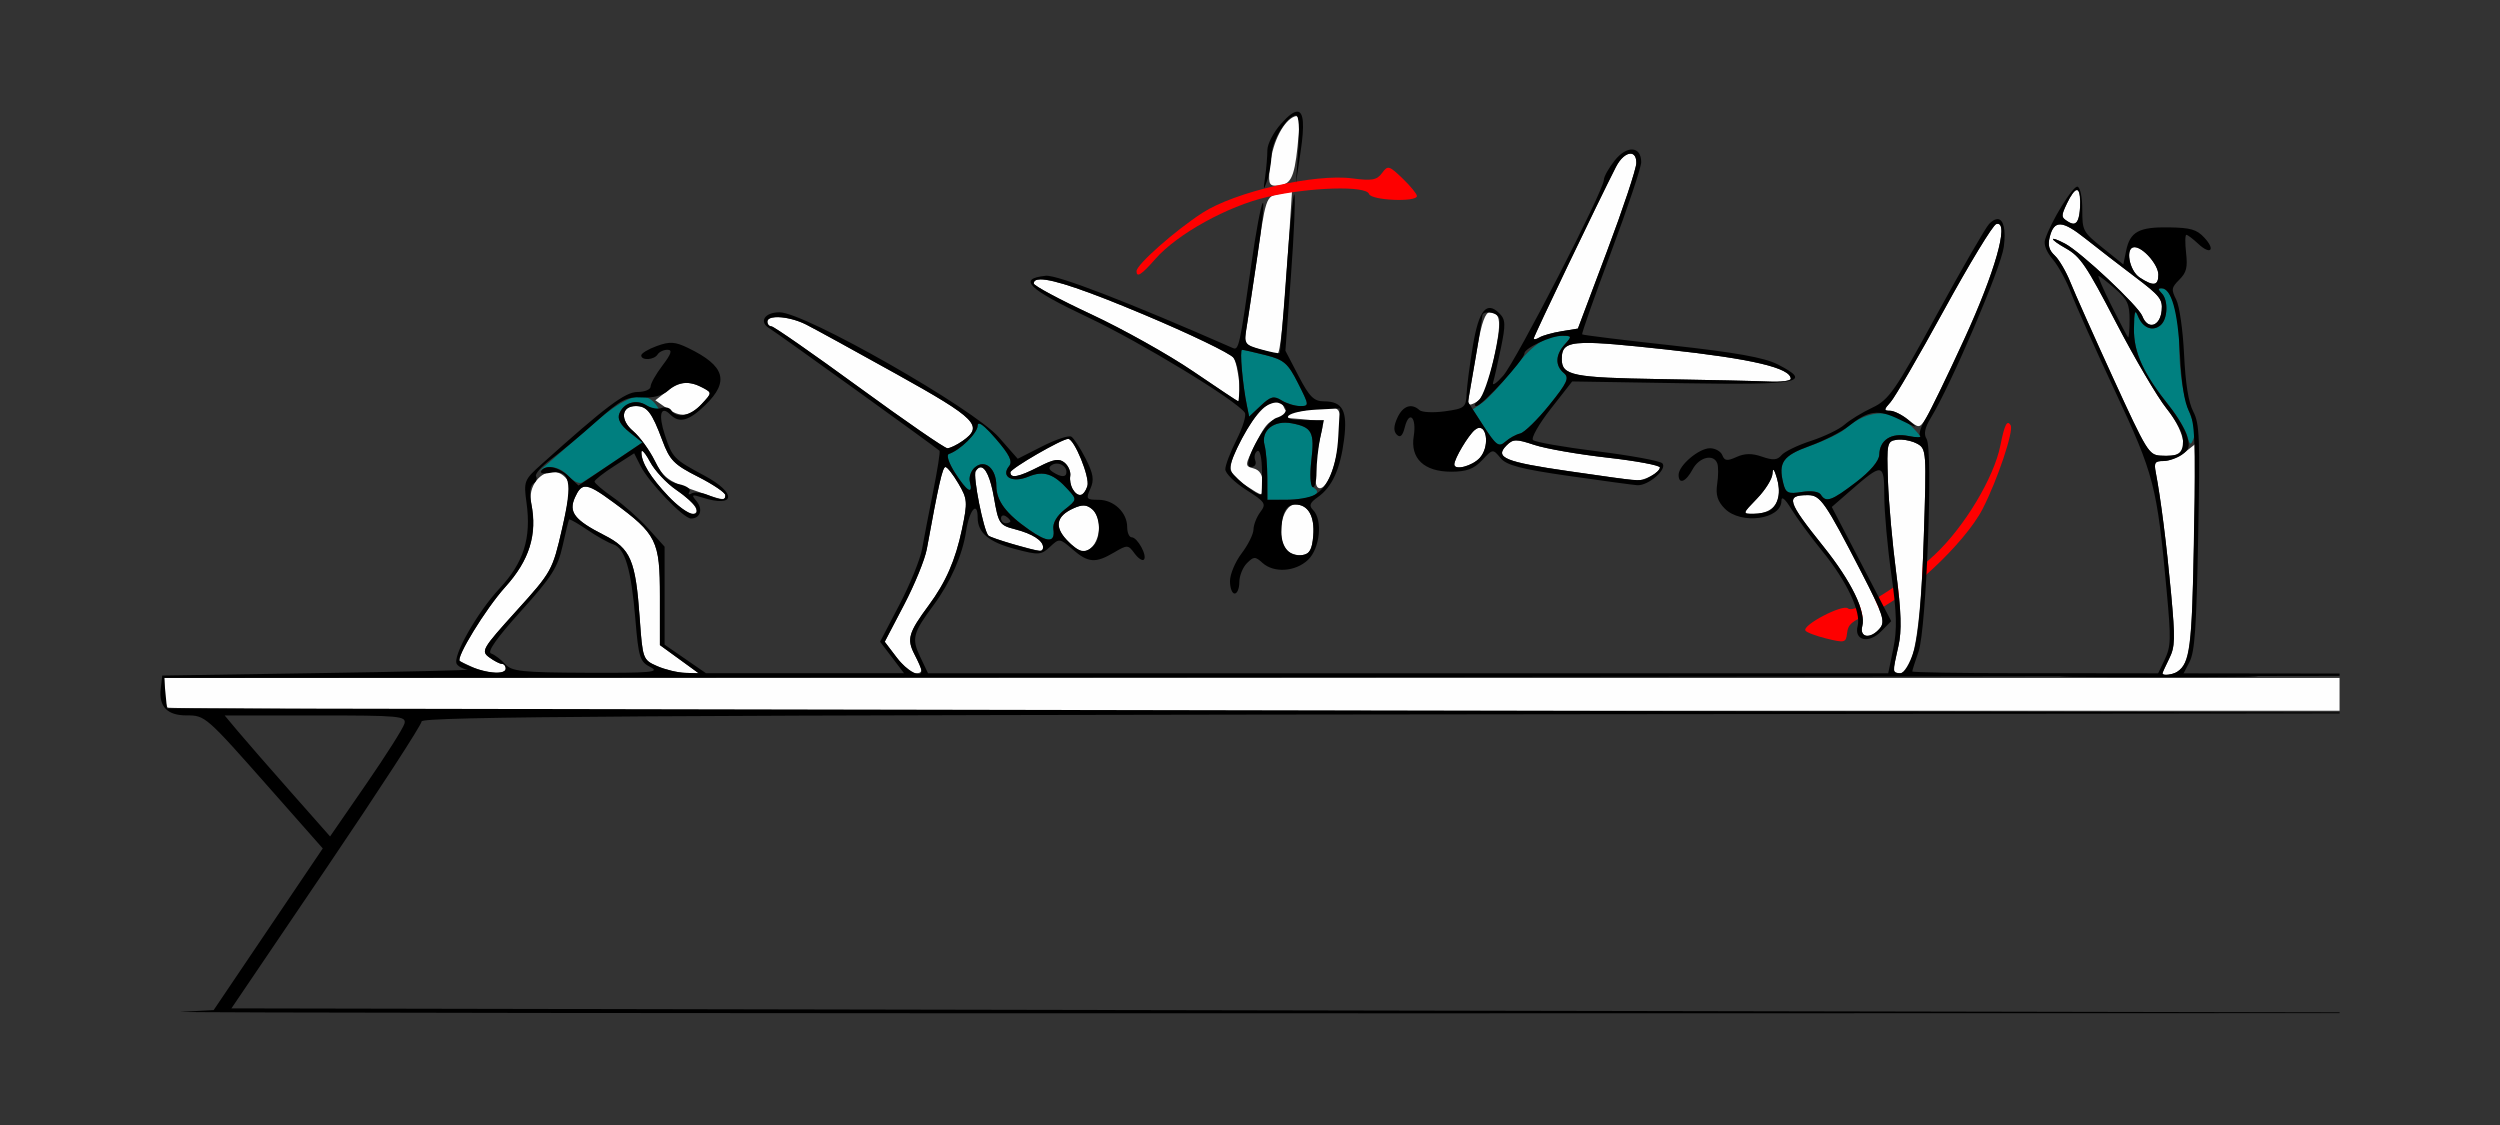 <?xml version="1.0" encoding="UTF-8" standalone="no"?>
<!-- Created with Inkscape (http://www.inkscape.org/) -->

<svg
   xmlns:dc="http://purl.org/dc/elements/1.1/"
   xmlns:cc="http://creativecommons.org/ns#"
   xmlns:rdf="http://www.w3.org/1999/02/22-rdf-syntax-ns#"
   xmlns:svg="http://www.w3.org/2000/svg"
   xmlns="http://www.w3.org/2000/svg"
   xmlns:sodipodi="http://sodipodi.sourceforge.net/DTD/sodipodi-0.dtd"
   xmlns:inkscape="http://www.inkscape.org/namespaces/inkscape"
   id="svg3394"
   version="1.1"
   inkscape:version="0.91 r13725"
   width="500"
   height="225"
   viewBox="0 0 500 225"
   sodipodi:docname="bb740306.svg">
  <rect x="0" y="0" width="500" height="225" fill="#333333" stroke="none"/>
  <defs
     id="defs3398" />
  <sodipodi:namedview
     pagecolor="#b1b1b1"
     bordercolor="#666666"
     borderopacity="1"
     objecttolerance="10"
     gridtolerance="10"
     guidetolerance="10"
     inkscape:pageopacity="0"
     inkscape:pageshadow="2"
     inkscape:window-width="1777"
     inkscape:window-height="755"
     id="namedview3396"
     showgrid="false"
     inkscape:zoom="1.4142136"
     inkscape:cx="229.36793"
     inkscape:cy="-15.734269"
     inkscape:window-x="0"
     inkscape:window-y="0"
     inkscape:window-maximized="0"
     inkscape:current-layer="svg3394"
     inkscape:document-units="px" />
  <g
     id="g4410">
    <path
       inkscape:connector-curvature="0"
       id="path4408"
       d="m 402.133,85.066 c 0.648,1.123 -2.639,10.929 -5.595,16.692 -3.559,6.938 -15.515,18.06 -22.523,20.951 -3.628,1.497 -4.409,2.156 -4.597,3.881 -0.213,1.955 -0.454,2.022 -4.091,1.129 -2.126,-0.521 -4.036,-1.245 -4.246,-1.608 -0.64,-1.109 7.477,-5.344 8.501,-4.435 1.338,1.188 10.902,-4.716 17.305,-10.681 5.961,-5.553 11.912,-15.445 13.196,-21.934 0.822,-4.152 1.357,-5.195 2.05,-3.995 z"
       style="fill:#fe0000" />
    <path
       style="fill:#fefefe"
       d="m 259.305,23.236 c -0.092,-0.016 -0.195,-0.002 -0.312,0.037 -2.196,0.734 -4.391,4.922 -4.939,9.424 -0.464,3.81 -0.308,4.45 1.076,4.438 2.963,-0.026 3.7,-1.342 4.383,-7.826 0.464,-4.413 0.436,-5.964 -0.207,-6.072 z m 66.844,7.492 c -0.863,-0.038 -2.062,0.892 -2.971,2.672 -3.448,6.748 -16.432,33.837 -16.432,34.281 0,0.284 0.512,0.2 1.137,-0.188 0.625,-0.388 2.612,-0.946 4.416,-1.24 l 3.281,-0.535 5.818,-15.457 c 3.201,-8.501 5.841,-16.437 5.865,-17.635 0.025,-1.255 -0.444,-1.869 -1.115,-1.898 z m -67.748,7.57 -2.473,0.475 c -2.808,0.539 -2.74,0.33 -4.809,14.783 -0.812,5.672 -1.694,11.452 -1.961,12.846 -0.426,2.227 -0.108,2.644 2.617,3.432 1.706,0.493 3.359,0.934 3.674,0.98 0.593,0.088 1.284,-6.713 2.338,-23.012 l 0.613,-9.504 z m 141.072,6.467 c -0.076,0.008 -0.157,0.026 -0.244,0.055 -0.688,0.23 -5.37,7.945 -10.404,17.145 -5.034,9.199 -9.855,17.504 -10.713,18.455 -1.361,1.509 -1.376,1.73 -0.117,1.73 0.794,0 2.426,0.798 3.629,1.775 2.124,1.725 2.222,1.726 3.396,0.045 0.665,-0.952 4.13,-8.093 7.701,-15.869 6.25,-13.611 9.112,-23.573 6.752,-23.336 z M 208.045,55.879 c -0.874,0.017 -1.299,0.293 -1.299,0.82 0,0.44 5.183,3.217 11.516,6.172 6.333,2.955 15.479,8.074 20.326,11.375 4.847,3.301 8.918,6.008 9.047,6.016 0.819,0.048 0.018,-7.421 -0.936,-8.717 -0.643,-0.873 -8.692,-4.751 -17.889,-8.617 -11.464,-4.819 -18.143,-7.099 -20.766,-7.049 z m 89.863,6.584 c -0.816,0 -1.621,2.2 -2.316,6.328 -0.586,3.48 -1.314,7.743 -1.619,9.473 -0.513,2.908 -0.417,3.071 1.291,2.154 1.339,-0.719 2.293,-3.057 3.467,-8.508 1.632,-7.578 1.469,-9.447 -0.822,-9.447 z M 155.049,63.441 c -0.953,0.064 -1.574,0.356 -1.574,0.896 0,0.516 0.369,0.938 0.818,0.938 0.45,0 8.331,5.484 17.514,12.188 9.183,6.703 17.133,12.188 17.666,12.188 0.533,0 1.904,-0.658 3.047,-1.461 4.257,-2.991 2.821,-4.448 -13.109,-13.312 -8.353,-4.648 -16.533,-9.133 -18.178,-9.965 -2.086,-1.055 -4.596,-1.578 -6.184,-1.471 z m 161.799,5.146 c -3.921,0.088 -4.494,1.087 -4.494,3.25 0,3.26 2.183,3.701 19.695,3.984 9.471,0.153 19.219,0.374 21.66,0.49 2.442,0.117 4.439,-0.131 4.439,-0.551 0,-2.171 -7.717,-3.994 -24.77,-5.848 -8.407,-0.914 -13.482,-1.395 -16.531,-1.326 z m -179.123,8.018 c -1.464,-0.121 -2.825,0.43 -4.418,1.688 l -2.24,1.768 2.092,1.463 c 2.959,2.071 4.724,1.9 7.158,-0.699 2.108,-2.251 2.11,-2.269 0.225,-3.281 -1.023,-0.549 -1.938,-0.865 -2.816,-0.938 z m 117.682,3.676 c -1.854,-0.145 -4.835,2.967 -7.434,8.16 -2.636,5.27 -2.508,6.306 1.062,8.6 3.761,2.416 3.506,2.45 3.506,-0.447 0,-1.628 -0.606,-2.592 -1.834,-2.914 -1.784,-0.468 -1.772,-0.603 0.424,-4.951 2.611,-5.168 3.132,-5.444 9.197,-4.904 4.225,0.376 4.478,0.545 3.953,2.645 -1.321,5.278 -1.637,10.46 -0.676,11.057 1.495,0.927 3.563,-3.87 4.305,-9.988 0.772,-6.363 0.066,-6.981 -6.398,-5.598 -3.308,0.708 -4.297,0.628 -4.684,-0.383 -0.312,-0.815 -0.804,-1.227 -1.422,-1.275 z m -128.242,0.932 c -2.915,0 -3.21,2.759 -0.535,5.012 1.318,1.11 3.248,3.749 4.289,5.863 1.626,3.302 2.658,4.116 7.318,5.77 6.504,2.307 6.828,2.364 6.828,1.182 0,-0.508 -2.456,-2.168 -5.457,-3.688 -4.819,-2.44 -5.653,-3.291 -7.141,-7.279 -2.1,-5.631 -3.049,-6.859 -5.303,-6.859 z m 168.586,4.367 c -0.238,0.038 -0.501,0.166 -0.785,0.402 -1.338,1.114 -4.105,5.767 -4.105,6.902 0,1.271 3.609,0.337 5.105,-1.322 1.909,-2.116 1.453,-6.251 -0.215,-5.982 z m -82.115,2.195 c -1.275,0 -11.561,5.955 -11.561,6.693 0,1.28 1.655,0.953 5.715,-1.125 3.01,-1.541 4.049,-1.7 5.139,-0.793 0.751,0.625 1.254,1.809 1.119,2.633 -0.135,0.823 0.085,2.025 0.488,2.67 1.066,1.705 2.281,1.436 2.941,-0.65 0.541,-1.71 -2.604,-9.428 -3.842,-9.428 z m 166.68,0.145 c -0.345,-0.018 -0.671,-0.009 -0.953,0.031 -1.958,0.28 -2.041,0.666 -1.771,8.262 0.156,4.383 0.902,12.681 1.658,18.439 0.997,7.599 1.117,11.584 0.439,14.531 -0.513,2.233 -0.943,4.377 -0.955,4.764 -0.013,0.387 0.573,0.703 1.303,0.703 2.643,0 4.101,-8.325 4.711,-26.898 0.578,-17.611 0.55,-18.013 -1.369,-19.043 -0.809,-0.434 -2.027,-0.734 -3.062,-0.789 z m -77.117,0.166 c -0.771,0.016 -1.249,0.35 -1.906,1.01 -2.427,2.435 -0.339,3.293 12.531,5.15 6.645,0.959 12.636,1.794 13.312,1.855 1.597,0.144 4.846,-1.605 4.846,-2.609 0,-0.429 -4.731,-1.313 -10.514,-1.965 -5.783,-0.652 -12.358,-1.8 -14.609,-2.549 -1.827,-0.608 -2.889,-0.909 -3.66,-0.893 z m -174.768,2.102 c -0.091,-0.015 -0.143,0.057 -0.148,0.227 -0.064,2 1.823,5.092 5.4,8.846 1.843,1.934 3.931,3.516 4.641,3.516 2.136,0 0.736,-2.194 -3.049,-4.779 -1.961,-1.339 -4.328,-3.87 -5.26,-5.625 -0.699,-1.316 -1.312,-2.14 -1.584,-2.184 z m 60.658,3.213 c -0.58,0 -1.375,3.491 -3.727,16.406 -0.376,2.062 -2.422,7.078 -4.549,11.146 l -3.867,7.398 2.395,3.148 c 1.317,1.732 2.976,3.15 3.686,3.15 1.632,0 1.618,-0.4 -0.139,-3.807 -1.562,-3.029 -1.188,-4.306 2.867,-9.787 3.412,-4.613 5.343,-9.035 6.643,-15.213 1.148,-5.455 1.1,-6.054 -0.715,-9.141 -1.068,-1.817 -2.235,-3.303 -2.594,-3.303 z m 7.02,0.057 c -0.333,0.011 -0.666,0.267 -0.986,0.787 -0.58,0.941 1.596,11.905 2.553,12.865 0.277,0.278 2.536,1.067 5.021,1.752 5.683,1.566 5.92,1.59 5.92,0.59 1e-5,-1.341 -2.119,-2.702 -5.607,-3.602 -3.107,-0.801 -3.319,-1.12 -4.221,-6.34 -0.675,-3.908 -1.679,-6.085 -2.68,-6.053 z m 158.539,0.518 c -0.084,0.045 -0.135,0.309 -0.156,0.787 -0.044,1.007 -1.424,3.222 -3.066,4.922 -2.981,3.086 -2.983,3.091 -0.701,3.076 4.23,-0.027 5.974,-2.721 4.643,-7.172 -0.346,-1.157 -0.579,-1.688 -0.719,-1.613 z m -243.842,0.387 c -2.624,-0.19 -5.339,2.821 -4.549,6.43 1.295,5.915 -0.389,11.277 -5.219,16.627 -3.887,4.305 -9.965,14.221 -9.072,14.797 0.163,0.105 1.348,0.668 2.633,1.25 2.956,1.339 6.541,1.475 6.541,0.248 0,-0.516 -0.34,-0.938 -0.756,-0.938 -0.416,0 -1.558,-0.589 -2.539,-1.309 -1.687,-1.237 -1.392,-1.743 5.42,-9.27 7.1,-7.845 7.233,-8.085 9.172,-16.533 1.564,-6.815 1.734,-8.854 0.828,-9.949 -0.721,-0.871 -1.584,-1.29 -2.459,-1.354 z m 6.172,2.971 c -0.846,0.066 -1.369,0.794 -1.977,2.133 -1.342,2.954 -0.122,4.536 5.836,7.564 5.309,2.699 6.282,4.979 7.107,16.639 0.576,8.142 0.636,8.303 3.48,9.555 1.591,0.7 4.113,1.308 5.604,1.35 l 2.709,0.078 -3.877,-2.818 -3.879,-2.818 0,-9.768 c 0,-11.124 -0.63,-12.397 -9.279,-18.766 -3.017,-2.221 -4.637,-3.233 -5.725,-3.148 z m 244.611,1.693 c -4.549,0 -4.192,1.174 3.127,10.312 5.526,6.9 8.495,12.978 7.744,15.857 -0.625,2.398 1.682,2.681 3.541,0.434 1.084,-1.311 0.579,-2.838 -3.67,-11.078 -7.32,-14.197 -8.241,-15.525 -10.742,-15.525 z M 259.069,100.9 c -2.775,0 -3.989,6.859 -1.633,9.223 0.637,0.639 2.005,1.039 3.039,0.891 1.445,-0.208 1.948,-1.1 2.174,-3.852 0.322,-3.925 -1.015,-6.262 -3.58,-6.262 z m -42.289,0.201 c -0.579,-0.019 -1.245,0.18 -2.143,0.59 -3.364,1.538 -3.796,3.625 -1.303,6.287 1.183,1.263 2.623,2.297 3.201,2.297 3.158,0 4.533,-6.24 1.865,-8.461 -0.55,-0.458 -1.042,-0.694 -1.621,-0.713 z m -183.865,34.486 0,2.656 c 0,1.461 0.28,2.938 0.623,3.281 0.343,0.344 115.997,0.625 257.01,0.625 l 177.365,0 0,-6.562 -177.988,0 -257.01,0 z"
       id="path3414"
       inkscape:connector-curvature="0" />
    <path
       style="fill:#007f7f"
       d="m 205.812,105.947 c -4.634,-3.233 -6.542,-5.796 -6.542,-8.786 0,-3.446 -2.244,-5.394 -4.271,-3.707 -0.807,0.672 -1.267,1.989 -1.022,2.927 0.708,2.714 -0.597,1.917 -2.977,-1.818 -1.259,-1.976 -1.777,-3.585 -1.215,-3.773 2.242,-0.75 5.746,-4.2 5.749,-5.661 0.002,-1.021 1.281,-0.092 3.644,2.646 2.715,3.146 3.39,4.527 2.654,5.43 -1.752,2.15 0.623,3.464 3.843,2.126 3.066,-1.274 5.037,-0.618 7.995,2.66 1.737,1.925 1.726,1.982 -0.753,3.938 -1.561,1.232 -2.411,2.713 -2.24,3.906 0.389,2.716 -1.083,2.75 -4.865,0.112 z m 47.651,-10.438 c -0.007,-2.449 -0.25,-5.339 -0.54,-6.423 -0.802,-2.996 1.849,-5.126 5.495,-4.415 4.005,0.781 4.52,1.775 3.85,7.443 -0.389,3.288 -0.212,5.03 0.56,5.508 1.834,1.137 -0.878,2.309 -5.38,2.326 l -3.972,0.014 -0.013,-4.453 z m 110.697,3.412 c -0.375,-0.609 -1.948,-0.828 -3.791,-0.528 -2.733,0.445 -3.222,0.221 -3.702,-1.698 -1.058,-4.227 -0.1,-5.567 5.369,-7.515 2.895,-1.031 6.044,-2.559 6.997,-3.395 4.79,-4.203 10.041,-4.144 13.92,0.156 1.63,1.806 1.602,1.834 -1.287,1.254 -3.435,-0.689 -5.735,0.79 -5.814,3.74 -0.034,1.252 -1.765,3.303 -4.655,5.51 -4.894,3.739 -6.016,4.133 -7.038,2.475 z M 113.736,95.252 c -1.724,-1.911 -4.046,-2.381 -5.68,-1.15 -0.514,0.387 0.293,-0.352 1.793,-1.641 1.5,-1.289 5.499,-4.77 8.888,-7.734 6.415,-5.612 10.001,-6.773 12.308,-3.984 1.389,1.679 0.631,1.818 -1.758,0.321 -2.063,-1.293 -4.591,-0.509 -5.43,1.683 -0.407,1.065 0.243,2.254 2.001,3.661 l 2.605,2.083 -5.485,3.697 c -3.017,2.033 -5.954,3.972 -6.528,4.307 -0.574,0.335 -1.796,-0.224 -2.715,-1.243 z m 183.334,-9.483 -2.528,-3.873 1.942,-1.365 c 1.068,-0.75 3.65,-3.541 5.738,-6.202 4.191,-5.34 6.661,-7.098 10.043,-7.148 2.119,-0.031 2.159,0.065 0.701,1.681 -1.906,2.113 -1.979,4.259 -0.194,5.745 1.145,0.953 0.694,1.941 -2.946,6.443 -2.364,2.924 -4.971,5.466 -5.792,5.648 -0.821,0.182 -2.156,0.919 -2.965,1.637 -1.292,1.147 -1.78,0.833 -4,-2.567 z m -47.692,-4.673 c -0.872,-4.274 -1.47,-11.134 -0.971,-11.134 0.277,0 2.392,0.477 4.701,1.061 3.697,0.934 4.474,1.606 6.504,5.625 2.249,4.453 2.259,4.564 0.408,4.564 -1.044,0 -2.715,-0.512 -3.714,-1.138 -1.533,-0.96 -2.181,-0.796 -4.145,1.056 l -2.329,2.194 z"
       id="path3410"
       inkscape:connector-curvature="0"
       sodipodi:nodetypes="sssssscssssssscssssscccssssssscsssssssssscsssscsssssssssssssssscs" />
    <path
       style="fill:#fe0000"
       d="m 227.307,54.22 c 0,-1.296 7.749,-8.145 13.191,-11.658 6.551,-4.229 22.466,-7.883 29.982,-6.883 3.89,0.518 4.896,0.337 5.921,-1.062 1.162,-1.587 1.404,-1.524 4.108,1.068 1.58,1.514 2.873,3.096 2.873,3.516 0,1.281 -9.148,0.89 -9.58,-0.41 -0.565,-1.697 -11.799,-1.367 -20.327,0.597 -7.939,1.829 -18.039,7.42 -22.396,12.398 -2.787,3.185 -3.773,3.82 -3.773,2.435 z"
       id="path3408"
       inkscape:connector-curvature="0" />
    <path
       style="fill:#000000"
       d="m 259.535,22.332 c -0.725,-0.074 -1.823,0.74 -3.318,2.41 -1.508,1.684 -2.742,4.057 -2.742,5.273 0,1.216 -0.203,3.637 -0.453,5.377 -0.389,2.705 -0.335,2.824 0.373,0.82 0.456,-1.289 0.871,-3.659 0.922,-5.266 0.093,-2.93 3.161,-7.859 4.891,-7.859 0.567,0 0.739,2.624 0.447,6.797 l -0.475,6.797 0.957,-6.443 c 0.773,-5.194 0.606,-7.783 -0.602,-7.906 z m 66.977,7.568 c -1.017,-0.069 -2.338,0.645 -3.555,2.17 -1.2,1.505 -2.184,3.266 -2.188,3.916 -0.008,2.082 -17.553,36.215 -20.115,39.133 -1.358,1.547 -2.275,2.168 -2.037,1.381 0.238,-0.787 0.943,-3.895 1.566,-6.908 0.971,-4.69 0.93,-5.682 -0.285,-6.9 -2.575,-2.583 -4.117,-0.714 -5.322,6.457 -0.631,3.751 -1.199,8.105 -1.264,9.676 -0.109,2.65 -0.419,2.898 -4.322,3.434 -2.313,0.318 -4.605,0.212 -5.094,-0.234 -1.601,-1.464 -3.339,-0.852 -4.434,1.559 -0.749,1.649 -0.78,2.667 -0.1,3.35 0.68,0.683 1.165,0.235 1.592,-1.471 0.878,-3.51 2.403,-2.016 1.793,1.756 -0.723,4.467 2.064,7.121 7.48,7.121 3.083,0 4.554,-0.546 6.195,-2.299 2.129,-2.273 2.169,-2.278 3.668,-0.447 1.198,1.463 4.061,2.217 13.664,3.594 6.682,0.958 12.839,1.792 13.682,1.854 2.227,0.161 6.168,-3.294 5.01,-4.393 -0.514,-0.488 -6.372,-1.563 -13.018,-2.391 -6.646,-0.827 -12.42,-1.841 -12.83,-2.252 -0.41,-0.411 1.185,-3.216 3.545,-6.232 l 4.291,-5.484 22.01,0.354 c 23.64,0.379 26.206,-0.126 19.094,-3.766 -2.675,-1.369 -8.42,-2.397 -21.248,-3.803 -9.67,-1.06 -17.704,-2.051 -17.854,-2.201 -0.15,-0.15 2.445,-7.533 5.766,-16.408 3.321,-8.875 6.039,-16.991 6.039,-18.035 0,-1.607 -0.713,-2.459 -1.73,-2.527 z m -0.363,0.828 c 0.671,0.029 1.141,0.643 1.115,1.898 -0.024,1.198 -2.665,9.134 -5.865,17.635 l -5.818,15.457 -3.281,0.535 c -1.804,0.294 -3.791,0.853 -4.416,1.24 -0.625,0.388 -1.137,0.472 -1.137,0.188 0,-0.444 12.984,-27.533 16.432,-34.281 0.909,-1.78 2.108,-2.71 2.971,-2.672 z m -67.307,8.141 c -0.266,0.219 -0.923,6.727 -1.52,15.162 -0.636,8.997 -1.261,16.461 -1.387,16.588 -0.126,0.126 -1.785,-0.2 -3.686,-0.727 -3.339,-0.925 -3.437,-1.075 -2.928,-4.428 0.29,-1.909 1.281,-8.451 2.205,-14.539 0.924,-6.088 1.383,-10.728 1.021,-10.312 -0.362,0.416 -1.373,5.818 -2.248,12.006 -2.344,16.568 -2.549,17.504 -3.715,16.992 -20.837,-9.152 -35.166,-14.686 -37.43,-14.457 -5.687,0.575 -3.608,2.618 8.486,8.338 10.576,5.001 29.581,16.555 31.322,19.043 0.346,0.494 -0.391,2.915 -1.637,5.381 -1.246,2.466 -2.264,5.139 -2.264,5.941 0,0.802 1.878,2.653 4.174,4.113 3.842,2.444 4.068,2.798 2.834,4.434 -0.737,0.977 -1.355,2.544 -1.371,3.48 -0.016,0.937 -1.08,3.085 -2.365,4.775 -1.285,1.69 -2.338,4.193 -2.338,5.562 0,1.369 0.422,2.49 0.936,2.49 0.514,0 0.934,-1.025 0.934,-2.277 0,-1.252 0.682,-2.96 1.514,-3.795 1.367,-1.371 1.668,-1.377 3.111,-0.066 2.28,2.07 6.574,1.792 9.1,-0.588 2.4,-2.262 2.995,-8.002 1.033,-9.971 -0.884,-0.887 -0.677,-1.45 0.941,-2.588 2.855,-2.006 4.494,-5.601 5.246,-11.504 0.733,-5.751 -0.261,-7.647 -4.004,-7.65 -2.021,-0.002 -2.92,-0.897 -5.09,-5.062 l -2.637,-5.061 1.109,-15 c 0.61,-8.25 0.924,-15.557 0.697,-16.238 -0.014,-0.043 -0.029,-0.058 -0.047,-0.043 z m 140.729,4.959 c -0.075,-0.007 -0.154,-0.005 -0.234,0.006 -0.431,0.056 -0.938,0.361 -1.506,0.939 -0.693,0.706 -5.41,8.877 -10.48,18.158 -8.366,15.314 -9.56,17.035 -12.902,18.609 -2.026,0.954 -4.523,2.483 -5.551,3.398 -1.028,0.915 -4.046,2.372 -6.705,3.238 -2.659,0.866 -5.313,2.154 -5.898,2.861 -0.824,0.996 -1.7,1.062 -3.883,0.299 -2.011,-0.703 -3.476,-0.684 -5.113,0.064 -1.852,0.846 -2.4,0.778 -2.832,-0.352 -0.295,-0.77 -1.41,-1.4 -2.479,-1.4 -2.207,0 -6.268,3.446 -6.268,5.318 0,2.002 1.451,1.433 2.803,-1.1 1.317,-2.469 4.225,-3.159 4.938,-1.172 0.231,0.645 0.219,2.496 -0.027,4.113 -0.328,2.155 0.081,3.471 1.527,4.922 3.261,3.271 11.316,2.155 11.324,-1.568 0.002,-1.007 0.736,-0.401 1.965,1.621 1.079,1.776 3.869,5.573 6.199,8.438 4.895,6.017 7.808,12.17 7.08,14.961 -0.764,2.932 2.204,3.632 4.689,1.105 l 2.025,-2.059 -5.943,-11.418 -5.943,-11.418 3.605,-3.141 c 6.619,-5.766 6.877,-5.73 6.896,0.973 0.009,3.241 0.647,10.322 1.416,15.736 1.082,7.617 1.168,10.957 0.383,14.766 l -1.014,4.922 -96.023,0 -96.021,0 -1.582,-3.33 c -1.722,-3.621 -1.438,-4.712 2.676,-10.264 3.399,-4.587 5.816,-10.067 6.521,-14.789 0.636,-4.256 2.318,-6.24 2.318,-2.734 0,3.008 2.233,4.886 7.455,6.268 4.771,1.262 5.232,1.234 7.004,-0.424 1.866,-1.746 1.94,-1.739 4.52,0.498 3.12,2.706 4.578,2.818 8.283,0.635 2.679,-1.579 2.834,-1.573 4.107,0.166 0.728,0.994 1.571,1.557 1.875,1.252 0.739,-0.741 -1.293,-4.465 -2.436,-4.465 -0.496,0 -0.902,-0.918 -0.902,-2.037 0,-2.922 -2.667,-5.463 -5.732,-5.463 -2.432,0 -2.559,-0.174 -1.635,-2.209 0.801,-1.763 0.611,-2.977 -0.941,-6.029 -1.069,-2.102 -2.355,-4.077 -2.857,-4.389 -0.502,-0.311 -3.121,0.558 -5.82,1.93 l -4.908,2.494 -3.771,-4.293 c -5.074,-5.774 -38.817,-25.004 -43.873,-25.004 -2.994,0 -4.191,1.928 -2,3.223 1.365,0.806 32.919,23.514 33.998,24.467 0.17,0.15 -0.397,3.789 -1.258,8.088 -0.861,4.299 -1.863,9.504 -2.229,11.566 -0.365,2.062 -2.406,7.078 -4.533,11.146 l -3.865,7.398 2.395,3.148 2.395,3.15 -19.803,0 -19.803,0 -4.141,-2.857 -4.141,-2.857 0,-9.797 0,-9.797 -3.254,-3.613 c -1.79,-1.988 -4.945,-4.789 -7.01,-6.225 -2.065,-1.436 -3.752,-2.869 -3.748,-3.186 0.004,-0.317 1.789,-1.717 3.967,-3.113 l 3.959,-2.539 1.281,2.539 c 1.653,3.279 8.59,10.508 10.084,10.508 1.863,0 2.457,-1.84 1.117,-3.459 -1.099,-1.329 -0.975,-1.415 1.088,-0.756 6.723,2.149 7.039,-0.851 0.461,-4.375 -6.113,-3.274 -6.389,-3.558 -7.896,-8.141 -1.335,-4.059 -0.822,-5.982 1.088,-4.066 1.803,1.809 3.729,1.288 6.996,-1.889 4.877,-4.742 3.96,-7.841 -3.379,-11.402 -2.665,-1.293 -3.705,-1.36 -6.309,-0.416 -1.715,0.622 -3.117,1.467 -3.117,1.879 0,1.075 2.585,0.927 3.271,-0.188 0.318,-0.516 1.204,-0.938 1.971,-0.938 1.039,0 0.786,0.799 -0.99,3.135 -1.311,1.724 -2.383,3.623 -2.383,4.219 0,0.596 -1.174,1.084 -2.607,1.084 -2.487,0 -6.328,2.892 -19.217,14.463 -3.481,3.125 -3.581,3.381 -2.982,7.748 0.964,7.033 -0.576,11.909 -5.398,17.08 -4.498,4.824 -9.48,13.624 -8.559,15.119 0.306,0.496 1.268,0.999 2.137,1.117 0.869,0.118 -12.509,0.435 -29.729,0.703 l -31.309,0.488 -0.301,2.635 c -0.407,3.565 1.293,5.334 5.127,5.334 3.787,0 3.813,0.021 16.982,14.943 l 10.293,11.662 -10.91,16.166 -10.91,16.168 -6.543,0.344 c -3.598,0.189 109.953,0.324 252.336,0.299 l 179.391,-0.033 0,-0.162 -171.072,-0.322 -250.561,-0.471 19.02,-28.092 c 10.46,-15.451 19.018,-28.634 19.018,-29.297 0,-0.978 43.655,-1.249 231.543,-1.438 l 152.053,-0.152 0,-0.227 -177.521,-0.324 -257.008,-0.471 -0.293,-3.047 -0.293,-3.047 257.301,-0.182 c 69.823,-0.049 132.407,-0.13 177.814,-0.223 l 0,-0.463 -53.93,-0.07 -10.586,0 c -11.522,0 -20.949,-0.159 -20.949,-0.352 0,-0.193 0.568,-1.986 1.264,-3.984 1.569,-4.508 2.924,-40.47 1.602,-42.512 -0.619,-0.956 -0.36,-2.25 0.844,-4.219 4.068,-6.652 14.043,-30.012 14.594,-34.174 0.455,-3.442 -0.05,-5.479 -1.18,-5.582 z m -0.104,0.939 c 2.3,-0.222 -0.462,9.63 -6.379,22.57 -3.371,7.373 -6.93,14.712 -7.906,16.309 -0.977,1.597 -1.496,3.183 -1.154,3.525 0.341,0.342 -0.716,0.355 -2.348,0.027 -3.451,-0.692 -5.749,0.781 -5.828,3.736 -0.033,1.252 -1.765,3.304 -4.654,5.512 -4.894,3.739 -6.015,4.133 -7.037,2.475 -0.375,-0.609 -1.948,-0.829 -3.791,-0.529 -2.733,0.445 -3.223,0.221 -3.703,-1.697 -1.052,-4.204 -0.092,-5.567 5.283,-7.514 2.848,-1.031 6.345,-2.808 7.773,-3.947 3.983,-3.175 5.891,-3.421 10.197,-1.322 3.765,1.835 3.837,1.838 1.723,0.076 -1.213,-1.011 -2.855,-1.838 -3.648,-1.838 -1.259,0 -1.244,-0.222 0.117,-1.73 0.858,-0.951 5.679,-9.256 10.713,-18.455 5.034,-9.199 9.717,-16.915 10.404,-17.145 0.085,-0.028 0.164,-0.046 0.238,-0.053 z M 208.045,55.879 c 2.623,-0.051 9.302,2.23 20.766,7.049 9.197,3.866 17.246,7.744 17.889,8.617 0.643,0.873 1.168,3.194 1.168,5.158 0,1.964 -0.104,3.566 -0.232,3.559 -0.129,-0.007 -4.2,-2.715 -9.047,-6.016 -4.847,-3.301 -13.993,-8.42 -20.326,-11.375 -6.333,-2.955 -11.516,-5.732 -11.516,-6.172 0,-0.527 0.424,-0.803 1.299,-0.82 z m 89.812,6.607 c 0.739,0.063 1.562,0.398 1.908,0.959 0.963,1.564 -2.369,15.302 -4.025,16.596 -0.825,0.645 -1.031,1.172 -0.459,1.172 1.094,0 9.596,-9.31 9.596,-10.508 0,-1.079 5.277,-3.555 7.576,-3.555 1.937,0 1.968,0.101 0.514,1.713 -1.906,2.113 -1.98,4.26 -0.195,5.746 1.145,0.953 0.694,1.94 -2.945,6.441 -2.364,2.924 -4.972,5.466 -5.793,5.648 -0.821,0.182 -2.156,0.922 -2.969,1.643 -1.302,1.156 -1.833,0.76 -4.479,-3.336 l -3.002,-4.645 1.438,-8.246 c 0.791,-4.535 1.439,-8.562 1.441,-8.949 0.002,-0.532 0.656,-0.742 1.395,-0.68 z m -142.172,0.943 c 1.573,0.043 3.722,0.559 5.547,1.482 1.645,0.832 9.825,5.317 18.178,9.965 15.931,8.865 17.366,10.321 13.109,13.312 -1.142,0.803 -2.514,1.461 -3.047,1.461 -0.533,0 -8.483,-5.484 -17.666,-12.188 -9.183,-6.703 -17.064,-12.188 -17.514,-12.188 -0.45,0 -0.818,-0.422 -0.818,-0.938 0,-0.54 0.621,-0.832 1.574,-0.896 0.199,-0.013 0.412,-0.018 0.637,-0.012 z m 161.162,5.158 c 3.05,-0.069 8.124,0.412 16.531,1.326 17.052,1.854 24.77,3.676 24.77,5.848 0,0.42 -1.998,0.667 -4.439,0.551 -2.442,-0.117 -12.189,-0.337 -21.66,-0.49 -17.512,-0.283 -19.695,-0.725 -19.695,-3.984 0,-2.163 0.573,-3.162 4.494,-3.25 z m -68.441,1.375 c 0.277,0 2.392,0.477 4.701,1.061 3.697,0.934 4.474,1.606 6.504,5.625 2.249,4.453 2.261,4.564 0.41,4.564 -1.044,0 -2.716,-0.513 -3.715,-1.139 -1.533,-0.96 -2.182,-0.795 -4.146,1.057 l -2.328,2.193 -0.455,-2.229 c -0.872,-4.274 -1.47,-11.133 -0.971,-11.133 z m -111.562,6.635 c 1.134,-0.094 2.353,0.223 3.697,0.945 1.885,1.012 1.884,1.03 -0.225,3.281 -2.226,2.377 -4.996,2.955 -6.039,1.262 -0.339,-0.551 -1.222,-0.769 -1.961,-0.484 -0.739,0.285 -2.113,0.036 -3.053,-0.553 -2.042,-1.279 -4.571,-0.484 -5.406,1.699 -0.408,1.066 0.245,2.254 2.012,3.668 l 2.617,2.092 -6.393,4.301 -6.391,4.301 -1.969,-1.854 c -2.052,-1.934 -4.653,-2.433 -5.502,-1.055 -0.272,0.441 0.464,0.619 1.637,0.395 4.179,-0.801 4.737,1.61 2.566,11.068 -1.939,8.448 -2.072,8.688 -9.172,16.533 -6.812,7.527 -7.107,8.032 -5.42,9.27 0.981,0.72 2.123,1.309 2.539,1.309 0.416,0 0.756,0.422 0.756,0.938 0,1.613 -5.827,0.661 -9.174,-1.498 -0.893,-0.576 5.186,-10.492 9.072,-14.797 4.874,-5.399 6.416,-10.381 5.209,-16.836 -0.369,-1.973 -0.202,-3.467 0.432,-3.859 0.569,-0.352 0.808,-1.005 0.533,-1.451 -0.275,-0.446 1.086,-1.991 3.023,-3.434 1.937,-1.442 6.025,-4.857 9.084,-7.588 4.833,-4.314 6.023,-4.938 9.072,-4.758 2.228,0.132 4.15,-0.373 5.26,-1.381 1.01,-0.917 2.059,-1.42 3.193,-1.514 z m 118.223,3.926 c 0.27,-0.023 0.513,1.3e-4 0.711,0.076 2.013,0.775 1.789,2.25 -0.451,2.963 -2.451,0.78 -7.207,9.838 -5.166,9.838 0.805,0 1.176,-0.552 0.885,-1.312 -0.276,-0.721 -0.091,-1.565 0.408,-1.875 0.54,-0.335 0.924,1.337 0.945,4.125 0.02,2.578 -0.045,4.681 -0.145,4.672 -1.331,-0.117 -6.256,-4.26 -6.256,-5.264 0,-2.074 4.241,-9.982 6.406,-11.945 0.798,-0.724 1.852,-1.208 2.662,-1.277 z m -127.902,0.689 c 2.254,0 3.203,1.228 5.303,6.859 1.487,3.988 2.322,4.839 7.141,7.279 3.001,1.52 5.457,3.179 5.457,3.688 0,1.106 -0.69,1.09 -3.592,-0.076 -1.204,-0.484 -2.636,-0.602 -3.182,-0.264 -0.546,0.338 -0.725,0.179 -0.396,-0.354 0.338,-0.549 -0.595,-1.206 -2.156,-1.52 -2.068,-0.415 -3.248,-1.554 -4.734,-4.568 -1.089,-2.208 -3.057,-4.923 -4.375,-6.033 -2.674,-2.253 -2.379,-5.012 0.535,-5.012 z m 140.797,0.469 -0.303,5.57 c -0.333,6.123 -2.017,10.258 -4.785,11.744 -0.989,0.531 -3.508,0.967 -5.598,0.967 l -3.801,0 -0.012,-4.453 c -0.007,-2.449 -0.251,-5.341 -0.541,-6.424 -0.802,-2.996 1.85,-5.125 5.496,-4.414 4.005,0.781 4.519,1.776 3.85,7.443 -0.313,2.645 -0.21,5.03 0.227,5.301 0.437,0.271 0.799,-1.049 0.805,-2.934 0.005,-1.884 0.339,-5.008 0.742,-6.941 l 0.734,-3.516 -3.969,0 c -5.552,0 -3.416,-1.781 2.516,-2.098 l 4.639,-0.246 z m -72.189,3.045 c 0.471,-0.041 1.634,0.995 3.406,3.049 2.715,3.146 3.391,4.526 2.654,5.43 -1.752,2.15 0.624,3.465 3.844,2.127 3.066,-1.274 5.037,-0.618 7.994,2.66 1.737,1.925 1.725,1.981 -0.754,3.937 -1.561,1.232 -2.411,2.714 -2.24,3.906 0.389,2.716 -1.082,2.75 -4.863,0.111 -4.634,-3.233 -6.543,-5.796 -6.543,-8.787 0,-3.446 -2.243,-5.394 -4.27,-3.707 -0.807,0.672 -1.268,1.989 -1.023,2.928 0.708,2.714 -0.597,1.917 -2.977,-1.818 -1.259,-1.976 -1.777,-3.586 -1.215,-3.773 2.242,-0.75 5.745,-4.199 5.748,-5.66 4.2e-4,-0.255 0.081,-0.389 0.238,-0.402 z m 99.979,0.854 c 1.668,-0.268 2.124,3.866 0.215,5.982 -1.497,1.659 -5.105,2.594 -5.105,1.322 0,-1.135 2.768,-5.789 4.105,-6.902 0.284,-0.237 0.547,-0.364 0.785,-0.402 z m -82.115,2.195 c 1.238,0 4.383,7.718 3.842,9.428 -0.317,1.002 -0.944,1.822 -1.393,1.822 -1.196,0 -2.319,-2.118 -2.037,-3.842 0.135,-0.823 -0.368,-2.008 -1.119,-2.633 -1.089,-0.907 -2.128,-0.748 -5.139,0.793 -4.06,2.078 -5.715,2.405 -5.715,1.125 0,-0.738 10.285,-6.693 11.561,-6.693 z m 166.68,0.145 c 1.035,0.055 2.254,0.355 3.062,0.789 1.919,1.03 1.947,1.432 1.369,19.043 -0.388,11.813 -1.069,19.521 -1.986,22.445 -0.804,2.563 -1.961,4.453 -2.725,4.453 -1.557,0 -1.567,-0.161 -0.348,-5.467 0.678,-2.947 0.558,-6.932 -0.439,-14.531 -0.756,-5.759 -1.503,-14.057 -1.658,-18.439 -0.27,-7.596 -0.187,-7.982 1.771,-8.262 0.282,-0.04 0.608,-0.05 0.953,-0.031 z m -77.117,0.166 c 0.771,-0.016 1.833,0.285 3.66,0.893 2.252,0.749 8.827,1.897 14.609,2.549 5.783,0.652 10.514,1.536 10.514,1.965 0,0.429 -0.814,1.216 -1.809,1.75 -2.128,1.142 -1.107,1.203 -16.35,-0.996 -12.87,-1.857 -14.959,-2.715 -12.531,-5.15 0.658,-0.66 1.136,-0.994 1.906,-1.01 z m -174.768,2.102 c 0.272,0.044 0.885,0.868 1.584,2.184 0.932,1.755 3.299,4.286 5.26,5.625 1.961,1.339 3.741,2.963 3.953,3.607 0.782,2.37 -2.289,1.072 -5.545,-2.344 -3.577,-3.754 -5.464,-6.846 -5.4,-8.846 0.005,-0.17 0.058,-0.241 0.148,-0.227 z m 82.908,2.529 c 0.983,-0.016 1.951,0.696 1.951,1.676 0,1.09 -1.002,1.107 -2.67,0.047 -0.884,-0.562 -0.955,-1 -0.234,-1.447 0.296,-0.184 0.625,-0.27 0.953,-0.275 z m -22.25,0.684 c 0.359,0 1.525,1.486 2.594,3.303 1.815,3.086 1.863,3.685 0.715,9.141 -1.3,6.178 -3.231,10.6 -6.643,15.213 -4.055,5.481 -4.429,6.758 -2.867,9.787 0.787,1.526 1.43,3.008 1.43,3.291 0,1.617 -2.919,0.071 -4.977,-2.635 l -2.395,-3.148 3.867,-7.398 c 2.127,-4.069 4.173,-9.084 4.549,-11.146 2.352,-12.915 3.146,-16.406 3.727,-16.406 z m 7.02,0.057 c 1,-0.033 2.005,2.144 2.68,6.053 0.901,5.22 1.114,5.538 4.221,6.34 3.489,0.9 5.607,2.261 5.607,3.602 0,0.452 -0.316,0.786 -0.701,0.74 -1.75,-0.209 -9.789,-2.629 -10.24,-3.082 -0.957,-0.96 -3.133,-11.924 -2.553,-12.865 0.32,-0.52 0.653,-0.776 0.986,-0.787 z m 158.539,0.518 c 0.14,-0.075 0.373,0.456 0.719,1.613 0.839,2.807 0.313,5.324 -1.354,6.469 -0.552,0.379 -2.032,0.696 -3.289,0.703 -2.282,0.014 -2.28,0.009 0.701,-3.076 1.643,-1.7 3.022,-3.915 3.066,-4.922 0.021,-0.478 0.072,-0.742 0.156,-0.787 z m -237.67,3.357 c 1.087,-0.085 2.708,0.927 5.725,3.148 8.649,6.369 9.279,7.642 9.279,18.766 l 0,9.768 3.879,2.818 3.877,2.818 -2.709,-0.078 c -1.491,-0.042 -4.012,-0.649 -5.604,-1.35 -2.845,-1.252 -2.904,-1.412 -3.48,-9.555 -0.825,-11.66 -1.799,-13.94 -7.107,-16.639 -5.958,-3.029 -7.178,-4.61 -5.836,-7.564 0.608,-1.339 1.131,-2.067 1.977,-2.133 z m 244.611,1.693 c 2.501,0 3.422,1.328 10.742,15.525 4.249,8.24 4.754,9.767 3.67,11.078 -1.859,2.247 -4.166,1.964 -3.541,-0.434 0.751,-2.88 -2.218,-8.958 -7.744,-15.857 -7.319,-9.138 -7.676,-10.312 -3.127,-10.312 z M 259.069,100.9 c 2.566,0 3.902,2.337 3.58,6.262 -0.226,2.752 -0.729,3.644 -2.174,3.852 -2.512,0.361 -4.195,-1.484 -4.195,-4.6 0,-3.713 0.911,-5.514 2.789,-5.514 z m -42.289,0.201 c 0.579,0.019 1.071,0.255 1.621,0.713 1.704,1.418 1.886,5.753 0.309,7.336 -1.665,1.671 -2.983,1.383 -5.375,-1.172 -2.493,-2.662 -2.061,-4.75 1.303,-6.287 0.898,-0.41 1.563,-0.609 2.143,-0.59 z m -16.004,1.996 c 0.112,0.019 0.235,0.067 0.363,0.146 0.514,0.319 0.936,0.765 0.936,0.992 0,0.227 -0.422,0.414 -0.936,0.414 -0.514,0 -0.934,-0.448 -0.934,-0.994 0,-0.41 0.235,-0.615 0.57,-0.559 z m -86.854,0.795 c 0.41,0.092 1.872,0.946 3.533,2.076 1.898,1.292 4.234,2.599 5.191,2.904 2.348,0.748 3.595,4.966 4.43,14.992 0.639,7.674 0.898,8.492 3.035,9.574 1.972,0.999 0.007,1.173 -12.617,1.119 -13.135,-0.057 -15.139,-0.269 -16.473,-1.744 -0.835,-0.924 -2.096,-1.878 -2.803,-2.119 -0.856,-0.292 1.13,-3.111 5.949,-8.447 6.135,-6.793 7.405,-8.776 8.346,-13.039 0.61,-2.765 1.196,-5.154 1.301,-5.309 0.013,-0.019 0.049,-0.021 0.107,-0.008 z m -68.994,39.195 18.205,0 c 16.885,0 18.173,0.119 17.758,1.641 -0.246,0.902 -3.694,6.347 -7.662,12.1 l -7.215,10.459 -7.904,-8.945 c -4.347,-4.921 -9.092,-10.367 -10.543,-12.102 l -2.639,-3.152 z"
       id="path3406"
       inkscape:connector-curvature="0" />
    <g
       inkscape:label="Layer 1"
       id="layer1"
       transform="matrix(-0.658,0,0,0.658,695.93,-173.313)">
      <g
         id="g7057"
         transform="translate(32.5,-223.304)">
        <path
           style="fill:#fefefe"
           d="m 363.357,690.87 c -3.764,-2.513 -4.414,-7.397 -5.066,-38.033 l -0.667,-31.375 3.41,2.683 c 1.876,1.475 4.785,2.683 6.466,2.683 2.659,0 2.971,0.446 2.4,3.438 -1.53,8.019 -3.296,21.971 -4.652,36.747 -1.283,13.987 -1.217,16.279 0.579,19.88 1.117,2.238 2.03,4.264 2.03,4.503 0,0.777 -3.091,0.417 -4.5,-0.524 z m -0.187,-66.092 c -3.168,-1.337 -1.613,-7.561 3.491,-13.971 2.779,-3.491 9.67,-15.226 15.312,-26.078 9.047,-17.4 10.85,-20.064 15.259,-22.546 5.063,-2.85 5.26,-4.065 0.23,-1.42 -4.807,2.527 -22.312,18.945 -23.483,22.024 -1.622,4.266 -5.396,3.181 -5.873,-1.689 -0.336,-3.434 0.511,-4.503 8.125,-10.254 4.675,-3.531 11.44,-8.758 15.032,-11.614 7.073,-5.623 9.551,-5.73 10.871,-0.468 0.626,2.495 0.219,3.973 -1.545,5.617 -1.317,1.227 -3.456,4.888 -4.751,8.135 -1.296,3.247 -7.152,16.374 -13.014,29.171 -10.2,22.268 -10.818,23.278 -14.375,23.51 -2.044,0.134 -4.42,-0.054 -5.28,-0.417 z m 5.938,-54.608 c 0,-3.002 4.653,-8.343 7.268,-8.343 2.875,0 1.644,7.106 -1.599,9.231 -4.217,2.763 -5.669,2.535 -5.669,-0.888 z m 24.486,-16.629 c -1.089,-2.837 -0.893,-9.214 0.282,-9.214 0.56,0 1.91,1.869 2.999,4.153 1.849,3.878 1.83,4.247 -0.282,5.566 -1.789,1.117 -2.417,1.012 -2.999,-0.505 z"
           id="path7063"
           inkscape:connector-curvature="0" />
        <path
           style="fill:#008080"
           d="m 358.432,620.08 c -0.569,-1.372 -0.319,-4.007 0.594,-6.25 2.572,-6.325 3.72,-13.313 3.777,-23.003 0.055,-9.222 2.409,-16.5 5.337,-16.5 1.106,0 1.098,0.37 -0.032,1.5 -2.089,2.089 -1.875,7.882 0.359,9.737 2.42,2.009 5.408,0.798 6.842,-2.772 0.909,-2.263 1.157,-1.487 1.22,3.812 0.086,7.254 -2.854,13.66 -10.88,23.704 -2.354,2.946 -4.72,6.884 -5.257,8.75 -0.872,3.033 -1.08,3.141 -1.96,1.021 z"
           id="path7061"
           inkscape:connector-curvature="0" />
        <path
           style="fill:#000000"
           d="m 342.56,692.141 19.078,-0.38 -1.987,-3.842 c -1.619,-3.131 -2.108,-10.15 -2.642,-37.91 -0.587,-30.564 -0.434,-34.495 1.493,-38.22 1.459,-2.822 2.354,-8.387 2.793,-17.37 0.366,-7.488 1.395,-14.698 2.375,-16.634 1.569,-3.099 1.482,-3.664 -0.937,-6.084 -2.163,-2.163 -2.55,-3.704 -2.05,-8.146 0.34,-3.013 0.301,-5.479 -0.086,-5.479 -0.387,0 -2.003,1.221 -3.592,2.713 -3.792,3.562 -5.384,1.888 -1.816,-1.91 2.296,-2.444 4.085,-2.959 10.666,-3.071 9.166,-0.156 11.868,1.321 13.058,7.138 l 0.843,4.124 6.238,-5.011 c 6.054,-4.863 6.238,-5.204 6.238,-11.566 0,-3.814 0.6,-6.761 1.435,-7.049 1.328,-0.457 8.155,10.651 9.873,16.064 0.48,1.513 -0.372,3.696 -2.37,6.07 -1.716,2.039 -4.23,6.669 -5.586,10.289 -1.357,3.62 -7.339,16.988 -13.293,29.707 -11.893,25.403 -12.771,28.8 -15.707,60.767 -1.363,14.84 -1.303,16.82 0.639,20.911 l 2.144,4.519 23.933,0.368 c 13.163,0.202 2.839,0.371 -22.942,0.374 -25.781,0.004 -38.29,-0.165 -27.797,-0.374 z m 25.297,-0.748 c 0,-0.238 -0.914,-2.264 -2.03,-4.503 -1.796,-3.6 -1.863,-5.893 -0.579,-19.88 1.356,-14.776 3.122,-28.728 4.652,-36.747 0.565,-2.963 0.249,-3.438 -2.29,-3.438 -1.62,0 -4.156,-0.847 -5.635,-1.883 -2.24,-1.569 -2.51,-2.506 -1.617,-5.618 0.589,-2.054 2.984,-6.129 5.321,-9.054 7.996,-10.008 10.936,-16.421 10.849,-23.667 -0.063,-5.3 -0.311,-6.075 -1.22,-3.812 -1.434,3.57 -4.422,4.78 -6.842,2.772 -2.234,-1.854 -2.448,-7.648 -0.359,-9.737 1.13,-1.13 1.138,-1.5 0.032,-1.5 -2.983,0 -4.96,7.1 -5.595,20.092 -0.428,8.773 -1.343,14.566 -2.72,17.229 -1.827,3.532 -2.008,8.09 -1.522,38.191 0.545,33.744 1.119,38.403 5.054,41.031 1.409,0.941 4.5,1.301 4.5,0.524 z m 14.967,-89.71 c 5.862,-12.797 11.718,-25.924 13.014,-29.171 1.296,-3.247 3.434,-6.908 4.751,-8.135 1.765,-1.644 2.172,-3.123 1.545,-5.617 -1.321,-5.261 -3.798,-5.155 -10.871,0.468 -3.593,2.856 -10.357,8.083 -15.032,11.614 -7.614,5.751 -8.461,6.821 -8.125,10.254 0.477,4.87 4.251,5.955 5.873,1.689 1.171,-3.079 18.676,-19.497 23.483,-22.024 5.03,-2.645 4.833,-1.43 -0.23,1.42 -4.409,2.482 -6.212,5.146 -15.259,22.546 -5.643,10.852 -12.533,22.588 -15.312,26.078 -3.176,3.989 -5.053,7.64 -5.053,9.829 0,3.928 1.472,4.91 6.842,4.559 3.557,-0.232 4.175,-1.242 14.375,-23.51 z m 0.527,-22.045 c 2.495,-4.984 4.268,-9.062 3.94,-9.062 -0.328,0 -2.586,1.746 -5.016,3.879 -3.846,3.377 -4.418,4.619 -4.418,9.583 0,3.137 0.215,5.469 0.478,5.183 0.263,-0.286 2.52,-4.599 5.016,-9.583 z m -8.575,-8.581 c 3.243,-2.125 4.474,-9.231 1.599,-9.231 -2.615,0 -7.268,5.341 -7.268,8.343 0,3.424 1.452,3.651 5.669,0.888 z m 22.098,-22.578 c -2.444,-5.125 -4.017,-5.323 -4.017,-0.505 0,5.949 1.091,7.723 3.735,6.071 2.113,-1.319 2.131,-1.688 0.282,-5.566 z"
           id="path7059"
           inkscape:connector-curvature="0" />
      </g>
    </g>
  </g>
</svg>

